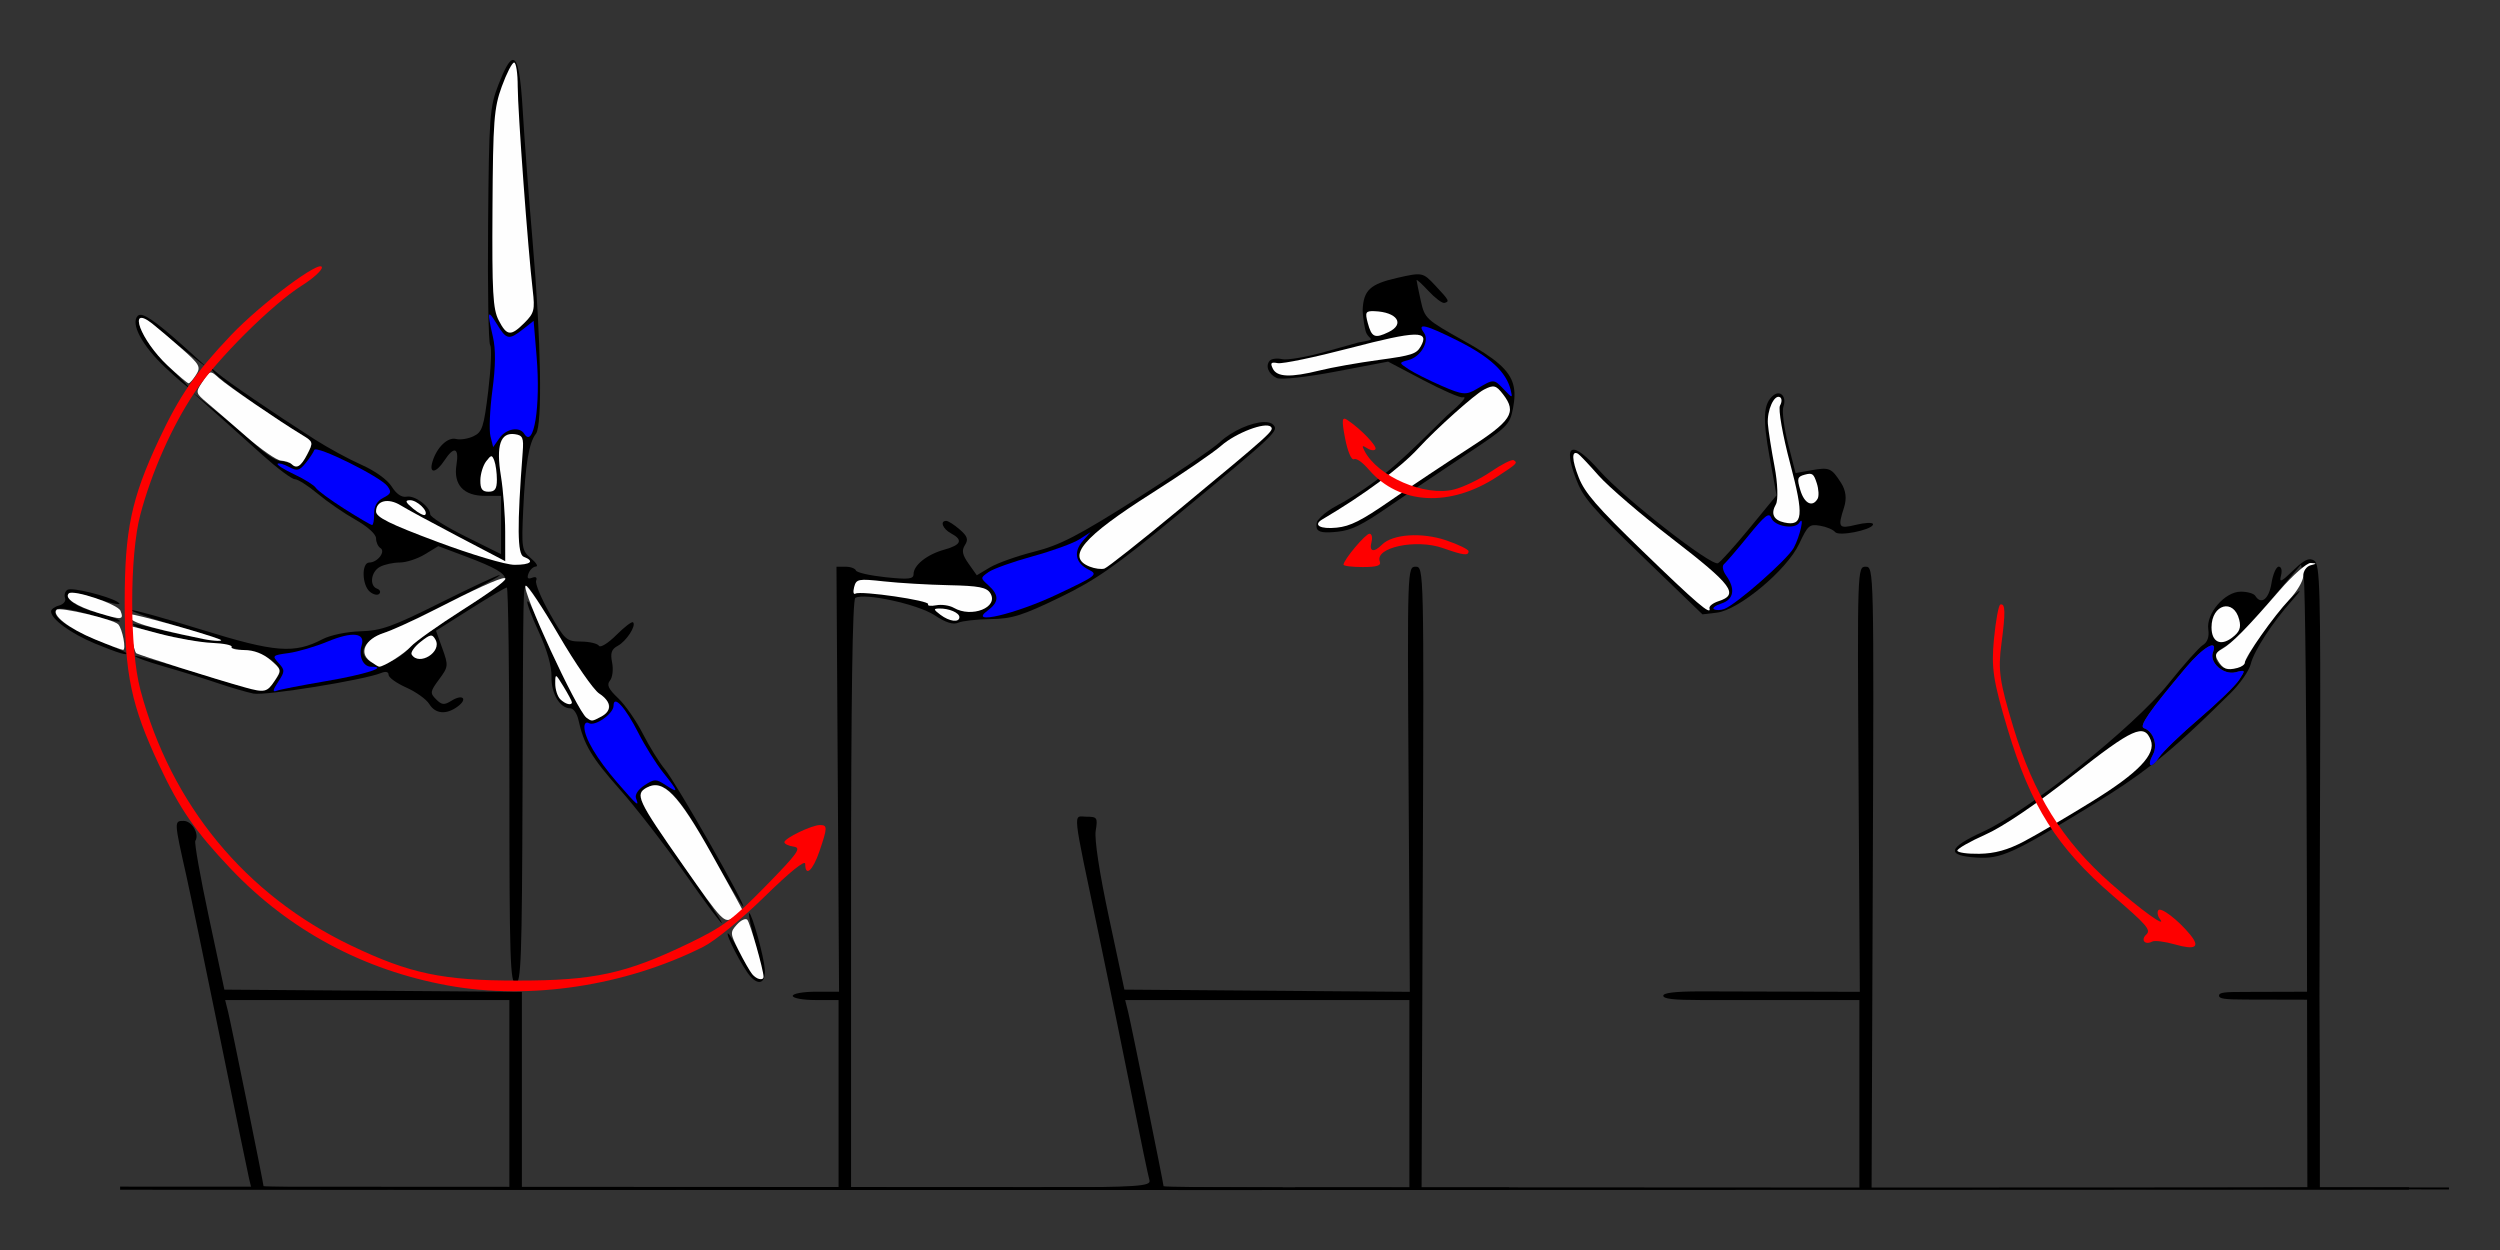 <?xml version="1.0" encoding="UTF-8" standalone="no"?>
<!-- Created with Inkscape (http://www.inkscape.org/) -->

<svg
   xmlns:dc="http://purl.org/dc/elements/1.1/"
   xmlns:cc="http://creativecommons.org/ns#"
   xmlns:rdf="http://www.w3.org/1999/02/22-rdf-syntax-ns#"
   xmlns:svg="http://www.w3.org/2000/svg"
   xmlns="http://www.w3.org/2000/svg"
   xmlns:sodipodi="http://sodipodi.sourceforge.net/DTD/sodipodi-0.dtd"
   xmlns:inkscape="http://www.inkscape.org/namespaces/inkscape"
   version="1.1"
   width="600"
   height="300"
   id="svg2"
   inkscape:version="0.91 r13725"
   sodipodi:docname="ub230202.svg">
  <rect width="100%" height="100%" fill="#333333" stroke="none"/>
  <sodipodi:namedview
     pagecolor="#cfcfcf"
     bordercolor="#666666"
     borderopacity="1"
     objecttolerance="10"
     gridtolerance="10"
     guidetolerance="10"
     inkscape:pageopacity="0"
     inkscape:pageshadow="2"
     inkscape:window-width="1433"
     inkscape:window-height="922"
     id="namedview11"
     showgrid="false"
     inkscape:zoom="1.0590278"
     inkscape:cx="353.67473"
     inkscape:cy="89.6426"
     inkscape:window-x="0"
     inkscape:window-y="0"
     inkscape:window-maximized="0"
     inkscape:current-layer="svg2" />
  <defs
     id="defs6" />
  <g
     id="g4625"
     transform="translate(7.205,1.5)">
    <g
       transform="matrix(0.5,-0.866,-0.866,-0.5,264.384,611.346)"
       id="g4508">
      <path
         inkscape:connector-curvature="0"
         style="fill:#000000"
         d="m 510.568,89.373 c -1.406,-0.057 -6.482,5.692 -5.984,6.988 0.273,0.712 0.053,2.465 -0.492,3.898 -0.929,2.443 -1.32,2.579 -6.291,2.164 -6.899,-0.576 -20.986,4.587 -24.168,8.859 l -2.074,2.783 4.766,19.17 c 4.209,16.929 5.176,19.669 8.287,23.465 5.716,6.976 7.561,5.334 4.465,-3.975 -2.811,-8.451 -6.514,-34.838 -5.02,-35.762 0.611,-0.378 5.616,-1.435 11.123,-2.35 l 10.012,-1.662 7.154,6.066 c 7.24,6.14 10.357,7.692 13.234,6.588 2.055,-0.789 1.307,-3.009 -1.162,-3.447 -1.054,-0.187 -4.258,-2.624 -7.117,-5.416 l -5.199,-5.076 2.449,-2.91 c 2.866,-3.407 2.931,-3.926 0.967,-7.725 -0.99,-1.914 -2.569,-3.101 -4.75,-3.568 -4.966,-1.065 -5.151,-1.455 -2.172,-4.564 1.518,-1.584 2.509,-3.13 2.203,-3.436 -0.058,-0.058 -0.137,-0.088 -0.23,-0.092 z"
         id="path4395" />
      <path
         inkscape:connector-curvature="0"
         style="fill:#fefefe"
         d="m 485.138,156.174 c -2.45,-3.093 -3.902,-7.299 -7.584,-21.96 -4.407,-17.549 -5.288,-22.282 -3.885,-20.879 0.368,0.368 1.519,-0.101 2.559,-1.041 3.893,-3.523 5.004,-0.956 7.426,17.158 1.235,9.236 3.168,19.525 4.296,22.864 1.128,3.34 2.051,6.435 2.051,6.878 0,1.827 -2.014,0.576 -4.862,-3.02 z"
         id="path4461" />
      <path
         inkscape:connector-curvature="0"
         style="fill:#fefefe"
         d="m 518.973,123.306 c -1.36,-0.932 -4.982,-3.857 -8.05,-6.5 C 507.855,114.163 504.394,112 503.231,112 c -2.58,0 -3.559,-1.391 -2.758,-3.917 1.396,-4.398 3.729,-3.342 12.985,5.875 4.994,4.973 9.858,9.041 10.81,9.041 0.952,0 1.731,0.45 1.731,1 0,1.588 -4.319,1.161 -7.027,-0.694 z"
         id="path4439" />
      <path
         inkscape:connector-curvature="0"
         style="fill:#fefefe"
         d="M 509.089,108.595 C 506.802,106.161 506.951,104 509.404,104 c 0.707,0 2.113,0.914 3.124,2.031 1.628,1.799 1.668,2.201 0.349,3.521 -1.319,1.319 -1.752,1.21 -3.788,-0.957 z"
         id="path4421" />
      <path
         inkscape:connector-curvature="0"
         style="fill:#0000fe"
         d="m 482.493,113.846 c -1.658,-3.643 -4.067,-4.541 -6.434,-2.398 -1.132,1.025 -2.059,1.398 -2.059,0.83 0,-0.568 0.58,-1.514 1.289,-2.102 2.361,-1.96 17.801,-7.176 21.029,-7.105 3.133,0.069 8.388,1.722 5.91,1.859 -2.041,0.113 -3.751,4.736 -2.368,6.402 0.958,1.154 -0.157,1.603 -6.539,2.632 -4.231,0.683 -8.175,1.426 -8.765,1.652 -0.589,0.226 -1.518,-0.571 -2.064,-1.771 z"
         id="path4487" />
    </g>
    <path
       sodipodi:nodetypes="cssccccccsccccccccccsssssssccssssssscsssssssssscccc"
       inkscape:connector-curvature="0"
       id="path4476"
       d="m 547.273,132.721 c 0.321,0.015 0.62,0.124 0.922,0.314 1.401,0.884 1.558,6.602 1.422,52.227 l -0.152,52.232 0.098,23.5 0,22.5 25.523,0 5.457,0 0,0.479 c -63.451,-0.054 -99.957,-0.137 -83.23,-0.229 l 49.25,-0.27 -0.075,-45.045 -14.74,-0.036 c -5.202,0 -6.387,-0.237 -6.387,-0.922 0,-0.812 1.303,-0.913 6.458,-0.913 l 14.665,-0.045 -0.041,-24.779 c -0.065,-39.457 -0.408,-73.09 -0.762,-74.74 l -0.643,-3 -7.717,9.068 c -4.244,4.988 -8.851,9.678 -10.238,10.42 -2.782,1.489 -3.212,3.195 -1.221,4.848 1.927,1.599 5.299,0.338 6.572,-2.457 1.587,-3.483 8.421,-12.516 11.242,-14.857 1.558,-1.294 1.312,-0.774 -0.711,1.5 -4.827,5.427 -9.234,12.199 -9.994,15.357 -0.381,1.584 -2.568,4.734 -4.859,7 -7.585,7.5 -12.77,12.32 -17.885,16.385 0.239,-0.278 0.494,-0.605 0.77,-1.025 0.877,-1.339 5.181,-5.496 9.564,-9.238 4.383,-3.742 8.7,-7.923 9.596,-9.289 1.598,-2.439 1.583,-2.472 -0.844,-1.863 -2.898,0.727 -6.35,-2.346 -5.404,-4.811 1.282,-3.34 -2.311,-1.293 -6.516,3.713 -8.845,10.529 -11.31,14.09 -10.045,14.512 2.245,0.748 3.379,4.059 2.166,6.324 -0.91,1.7 -0.921,2.607 -0.418,2.555 -4.195,3.247 -8.455,6.093 -14.068,9.523 -19.357,11.828 -22.007,13.029 -27.912,12.65 -7.328,-0.47 -6.846,-2.339 1.605,-6.209 11.067,-5.068 36.18,-25.106 44.512,-35.52 3.62,-4.525 7.339,-8.702 8.264,-9.279 1.103,-0.689 1.545,-1.978 1.285,-3.748 -0.558,-3.801 3.974,-9.059 7.809,-9.059 1.569,0 3.131,0.45 3.471,1 1.395,2.258 3.274,0.806 3.883,-3 0.352,-2.2 1.136,-4 1.744,-4 0.637,0 0.868,0.907 0.545,2.141 -0.468,1.791 0.009,1.591 2.914,-1.225 2,-1.938 3.161,-2.735 4.125,-2.689 z"
       style="fill:#000000" />
    <path
       inkscape:connector-curvature="0"
       id="path4474"
       d="m 509.097,182.135 c 0.376,-0.291 0.755,-0.578 1.131,-0.877 -0.476,0.553 -0.874,0.85 -1.131,0.877 z"
       style="fill:#000000" />
    <path
       id="path4277"
       d="m 115.839,12.894 c -0.845,0.105 -1.946,2.116 -3.416,5.912 -2.107,5.441 -2.259,7.493 -2.486,33.561 -0.133,15.271 0.088,28.298 0.492,28.951 0.404,0.653 0.199,5.594 -0.453,10.979 -1.059,8.739 -1.439,9.909 -3.557,10.908 -1.304,0.616 -3.176,0.908 -4.16,0.65 -1.995,-0.522 -4.617,1.982 -5.66,5.406 -0.918,3.014 0.819,2.862 2.857,-0.25 2.319,-3.539 3.563,-3.098 2.895,1.023 -0.778,4.796 1.679,7.477 6.852,7.477 l 3.846,0 0,6.992 0,6.994 -8.5,-4.217 c -4.675,-2.319 -8.5,-4.721 -8.5,-5.338 0,-1.855 -3.722,-4.634 -5.676,-4.236 -1.164,0.237 -2.454,-0.639 -3.564,-2.42 -1.02,-1.637 -4.016,-3.798 -7.242,-5.225 -3.026,-1.338 -8.093,-4.093 -11.26,-6.121 -10.139,-6.494 -20.683,-13.676 -23.25,-15.834 -2.426,-2.04 -2.446,-2.04 -0.773,-0.043 1.518,1.812 13.313,10.13 21.025,14.826 2.698,1.643 2.726,1.75 1.184,4.732 -1.162,2.246 -2.023,2.863 -3.262,2.34 -0.925,-0.391 -2.478,-0.794 -3.451,-0.896 -0.973,-0.103 -3.448,-1.766 -5.5,-3.697 -2.052,-1.931 -6.43,-5.661 -9.73,-8.291 l -6,-4.781 5.449,4.857 c 2.997,2.672 8.331,7.445 11.852,10.607 3.521,3.163 6.988,5.75 7.705,5.75 0.718,0 3.183,1.569 5.479,3.486 2.295,1.917 6.385,4.73 9.092,6.25 2.863,1.608 4.921,3.471 4.922,4.455 5.6e-4,0.93 0.474,1.981 1.051,2.338 1.333,0.824 -0.705,3.471 -2.672,3.471 -1.898,0 -1.785,5.417 0.146,7.02 0.838,0.696 1.851,0.915 2.25,0.486 0.399,-0.429 0.164,-0.981 -0.523,-1.227 -1.924,-0.687 -1.481,-4.085 0.684,-5.244 1.064,-0.569 3.201,-1.037 4.75,-1.039 1.549,-0.002 4.264,-0.887 6.035,-1.967 l 3.221,-1.963 6.779,2.553 c 6.883,2.591 9.281,3.99 9.281,5.418 0,0.436 -4.664,3.766 -10.365,7.4 -5.701,3.634 -11.213,7.544 -12.248,8.688 -3.129,3.458 -7.106,5.097 -9.396,3.871 -3.78,-2.023 -2.187,-5.31 3.555,-7.336 4.531,-1.598 28.403,-13.621 27.092,-13.645 -0.475,-0.008 -6.883,2.989 -14.238,6.662 -11.485,5.735 -14.185,6.699 -19.135,6.828 -3.233,0.084 -7.215,0.909 -9.068,1.877 -6.846,3.574 -11.366,3.22 -29.117,-2.281 -9.032,-2.799 -16.607,-4.907 -16.832,-4.682 -0.225,0.225 3.565,1.597 8.422,3.049 11.381,3.402 11.278,3.36 8.264,3.453 -1.412,0.043 -5.851,-0.784 -9.865,-1.838 -4.014,-1.054 -6.908,-1.571 -6.432,-1.148 1.306,1.16 8.646,2.936 20.676,5.004 6.743,1.159 11.54,2.52 12.75,3.615 2.382,2.155 2.398,2.658 0.182,5.395 -2.031,2.508 -2.134,2.491 -21.193,-3.363 -6.298,-1.935 -11.629,-3.34 -11.846,-3.123 -0.217,0.217 2.911,1.344 6.951,2.504 4.04,1.16 9.821,2.954 12.846,3.984 3.025,1.03 6.88,2.155 8.566,2.5 2.824,0.577 26.534,-3.245 30.684,-4.947 1.075,-0.441 1.75,-0.269 1.75,0.445 0,0.64 1.913,2.014 4.25,3.055 2.337,1.041 4.816,2.817 5.508,3.945 1.469,2.394 4.061,2.635 6.799,0.633 2.536,-1.854 1.261,-3.109 -1.443,-1.42 -1.757,1.097 -2.334,1.045 -3.705,-0.326 -1.499,-1.499 -1.446,-1.867 0.707,-4.779 2.246,-3.038 2.276,-3.313 0.799,-7.42 l -1.533,-4.266 8.195,-5.186 c 4.507,-2.852 8.471,-5.186 8.809,-5.186 0.338,0 0.615,21.375 0.615,47.5 0,41.556 0.188,47.5 1.5,47.5 1.31,0 1.519,-5.873 1.652,-46.25 0.165,-50.251 0.131,-48.366 0.918,-49.152 0.299,-0.299 3.797,5.027 7.773,11.838 3.977,6.81 8.339,13.109 9.693,13.996 1.355,0.888 2.463,2.264 2.463,3.057 0,1.761 -3.362,3.698 -5.178,2.984 -1.261,-0.496 -8.735,-15.166 -12.361,-24.264 -0.941,-2.36 -1.906,-4.096 -2.145,-3.857 -0.239,0.239 0.991,3.519 2.732,7.291 2,4.332 3.126,8.302 3.059,10.779 -0.109,4.02 2.018,7.578 4.529,7.578 0.729,0 1.596,1.238 1.926,2.75 1.301,5.959 3.147,9.058 9.971,16.75 3.904,4.4 11.005,13.58 15.781,20.4 4.777,6.82 8.686,12.053 8.686,11.631 0,-0.422 -4.237,-6.761 -9.414,-14.088 -10.826,-15.321 -11.545,-16.86 -8.615,-18.428 3.991,-2.136 7.492,1.378 15.16,15.221 3.892,7.025 7.464,13.012 7.938,13.305 1.34,0.828 -16.041,-29.68 -18.766,-32.939 -1.333,-1.594 -3.705,-5.419 -5.27,-8.5 -1.565,-3.081 -4.228,-6.916 -5.92,-8.521 -2.361,-2.24 -2.82,-3.229 -1.971,-4.252 0.608,-0.733 0.839,-2.673 0.512,-4.311 -0.462,-2.31 -0.159,-3.213 1.352,-4.021 2.059,-1.102 4.489,-4.835 3.676,-5.648 -0.265,-0.265 -2.08,1.117 -4.033,3.07 -1.953,1.953 -3.824,3.108 -4.158,2.566 -0.335,-0.541 -2.269,-0.997 -4.299,-1.014 -3.497,-0.028 -3.89,-0.379 -7.475,-6.691 -2.081,-3.664 -3.566,-7.228 -3.301,-7.92 0.299,-0.78 -0.073,-1.045 -0.979,-0.697 -1.029,0.395 -1.277,0.084 -0.842,-1.051 0.34,-0.886 1.133,-1.626 1.762,-1.645 0.629,-0.018 0.101,-0.903 -1.174,-1.965 -2.199,-1.833 -2.295,-2.431 -1.863,-11.717 0.506,-10.898 1.377,-16.091 3.055,-18.197 1.585,-1.99 1.23,-22.481 -0.799,-46.088 -0.922,-10.725 -1.992,-24.9 -2.377,-31.5 -0.487,-8.356 -1.174,-12.271 -2.408,-12.117 z"
       style="fill:#000000"
       inkscape:connector-curvature="0" />
    <path
       id="path4273"
       d="m 26.38,74.062 c -0.214,0.021 -0.384,0.101 -0.52,0.236 -1.816,1.816 1.064,7.215 6.641,12.445 2.775,2.603 5.272,4.732 5.547,4.73 0.275,-10e-4 -1.768,-2.149 -4.541,-4.773 -4.812,-4.553 -8.419,-10.563 -7.119,-11.863 0.335,-0.335 2.68,1.143 5.211,3.283 2.53,2.14 6.029,4.961 7.775,6.27 l 3.174,2.379 -3.154,-2.879 C 31.476,76.663 27.88,73.912 26.38,74.062 Z"
       style="fill:#000000"
       inkscape:connector-curvature="0" />
    <path
       id="path4269"
       d="m 296.144,99.795 c -2.917,0.069 -7.627,2.053 -10.535,4.775 -1.684,1.576 -10.721,7.721 -20.084,13.654 -14.002,8.873 -18.35,11.121 -24.5,12.674 -4.112,1.038 -8.899,2.74 -10.639,3.779 l -3.162,1.889 -1.963,-2.777 c -1.513,-2.143 -1.713,-3.166 -0.875,-4.477 0.865,-1.353 0.605,-2.116 -1.279,-3.75 -1.301,-1.128 -2.745,-2.051 -3.211,-2.051 -1.591,0 -0.851,1.928 1.152,3 2.949,1.578 2.449,2.781 -1.619,3.904 -4.131,1.141 -7.381,3.725 -7.381,5.867 0,1.208 -1.17,1.337 -6.75,0.748 -3.712,-0.392 -6.901,-1.118 -7.084,-1.615 -0.183,-0.497 -1.308,-0.904 -2.5,-0.904 l -2.166,0 0.309,51 0.309,51 -5.559,0 c -3.057,0 -5.559,0.45 -5.559,1 0,0.55 2.475,1 5.5,1 l 5.5,0 0,22.5 0,22.5 -37.029,0 0,0.504 c 29.893,0.021 63.068,0.036 100.17,0.045 l 0,-0.549 -0.641,0 -59.5,0 0,-70.441 c 0,-46.95 0.341,-70.651 1.023,-71.072 2.098,-1.296 15.042,1.529 18.998,4.146 2.693,1.782 4.487,2.35 5.703,1.807 0.976,-0.436 4.475,-0.825 7.775,-0.865 5.083,-0.062 7.604,-0.85 16.5,-5.152 8.709,-4.212 13.477,-7.539 27.955,-19.5 24.292,-20.069 24.793,-20.542 23.326,-22.025 -0.441,-0.446 -1.213,-0.636 -2.186,-0.613 z"
       style="fill:#000000"
       inkscape:connector-curvature="0" />
    <path
       inkscape:connector-curvature="0"
       id="path4261"
       d="m 332.548,134.511 c -1.978,-1.8e-4 -1.997,0.566 -1.699,51.014 l 0.301,51.014 -34.25,-0.264 -34.25,-0.264 -3.717,-17.379 c -2.265,-10.593 -3.503,-18.696 -3.17,-20.75 0.51,-3.145 0.363,-3.371 -2.215,-3.371 -3.269,0 -3.567,-2.83 2.996,28.5 2.535,12.1 6.182,29.875 8.105,39.5 1.923,9.625 3.731,18.288 4.016,19.25 0.419,1.416 -2.558,1.677 -25.844,1.727 l 0,0.572 c 20.065,-0.004 39.798,-0.008 57.811,-0.018 l 0,-0.533 c -15.781,-0.006 -28.584,-0.145 -28.584,-0.318 0,-0.639 -7.849,-39.252 -8.523,-41.93 l -0.693,-2.75 34.107,0 34.109,0 0,22.5 0,22.5 -27.426,0 0,0.529 c 18.725,-0.01 35.452,-0.023 51.33,-0.037 l 0,-0.492 -20.977,0 0.285,-74.5 c 0.284,-73.929 0.272,-74.5 -1.713,-74.5 z"
       style="fill:#000000" />
    <path
       id="path4259"
       d="m 9.839,139.923 c -0.402,-0.007 -0.696,0.029 -0.846,0.121 -0.595,0.368 -0.856,1.254 -0.582,1.969 0.276,0.718 -0.366,1.528 -1.432,1.807 -1.062,0.278 -1.932,0.918 -1.932,1.424 0,1.837 4.738,5.301 10.553,7.715 5.501,2.283 8.374,3.123 7.363,2.152 -0.229,-0.22 -3.305,-1.569 -6.836,-2.998 C 9.825,149.561 6.048,147.03 6.048,145.357 c 0,-1.319 2.959,-0.995 9.752,1.07 3.439,1.046 6.029,1.539 5.754,1.094 -0.275,-0.445 -2.729,-1.344 -5.453,-1.998 -4.78,-1.147 -8.003,-3.393 -6.715,-4.682 0.342,-0.342 3.304,0.257 6.582,1.332 3.278,1.075 5.739,1.595 5.469,1.158 -0.682,-1.103 -8.782,-3.357 -11.598,-3.408 z"
       style="fill:#000000"
       inkscape:connector-curvature="0" />
    <path
       id="path4257"
       d="m 36.866,195.511 c -2.297,0 -2.295,0.042 0.615,13 0.926,4.125 4.577,21.675 8.111,39 3.534,17.325 6.662,32.503 6.953,33.729 l 0.529,2.229 -19.764,0.295 c -4.534,0.067 17.868,0.128 52.441,0.18 l 0,-0.432 -0.205,0 c -16.225,0 -29.5,-0.144 -29.5,-0.32 0,-0.639 -7.849,-39.252 -8.523,-41.93 l -0.693,-2.75 34.107,0 34.109,0 0,22.5 0,22.5 -27.801,0 0,0.434 c 18.59,0.027 41.21,0.049 67.777,0.068 l 0,-0.502 -36.977,-4e-5 0,-23.488 0,-23.486 -35.699,-0.264 -35.699,-0.262 -3.732,-17.455 c -2.053,-9.6 -3.51,-17.818 -3.236,-18.26 1.021,-1.652 -0.822,-4.785 -2.814,-4.785 z"
       style="fill:#000000"
       inkscape:connector-curvature="0" />
    <path
       id="path4252"
       d="m 172.62,217.646 c -0.021,-0.005 -0.04,-7.6e-4 -0.057,0.016 -0.201,0.201 0.538,3.663 1.643,7.691 1.105,4.029 1.776,7.558 1.492,7.842 -1.009,1.009 -2.721,-0.89 -5.186,-5.754 -1.374,-2.711 -2.725,-4.93 -3.002,-4.93 -0.744,0 3.517,8.211 5.33,10.273 2.106,2.395 3.75,1.602 3.51,-1.693 -0.227,-3.114 -3.075,-13.289 -3.73,-13.445 z"
       style="fill:#000000"
       inkscape:connector-curvature="0" />
    <path
       id="path4353"
       d="m 173.291,232.261 c -0.551,-0.688 -1.987,-3.205 -3.191,-5.595 -2.089,-4.145 -2.11,-4.434 -0.445,-6.274 0.96,-1.061 2.081,-1.58 2.491,-1.155 0.653,0.678 3.901,12.056 3.901,13.668 0,1.056 -1.716,0.654 -2.757,-0.644 z"
       style="fill:#fefefe"
       inkscape:connector-curvature="0" />
    <path
       id="path4351"
       d="m 156.871,206.364 c -11.137,-15.904 -11.777,-17.272 -8.817,-18.856 3.924,-2.1 7.462,1.533 15.547,15.965 4.096,7.311 7.447,13.408 7.447,13.55 0,0.142 -1.012,0.911 -2.25,1.709 -2.193,1.414 -2.497,1.098 -11.927,-12.368 z"
       style="fill:#fefefe"
       inkscape:connector-curvature="0" />
    <path
       id="path4343"
       d="m 133.548,170.745 c -2.304,-1.694 -15.783,-30.941 -14.598,-31.674 0.407,-0.252 3.987,5.104 7.956,11.9 3.969,6.797 8.324,13.084 9.679,13.972 2.957,1.938 3.166,4.121 0.529,5.532 -2.276,1.218 -2.276,1.218 -3.566,0.269 z"
       style="fill:#fefefe"
       inkscape:connector-curvature="0" />
    <path
       id="path4341"
       d="m 127.248,166.311 c -0.66,-0.66 -1.198,-2.348 -1.196,-3.75 0.004,-2.492 0.049,-2.476 2,0.724 1.098,1.801 1.996,3.488 1.996,3.75 0,0.892 -1.597,0.479 -2.8,-0.724 z"
       style="fill:#fefefe"
       inkscape:connector-curvature="0" />
    <path
       id="path4339"
       d="m 51.548,163.469 c -6.861,-1.916 -25.736,-7.86 -26.093,-8.217 -0.212,-0.212 -0.664,-1.777 -1.004,-3.477 l -0.618,-3.091 7.358,1.945 c 4.047,1.07 9.672,2.044 12.501,2.164 2.829,0.12 4.94,0.556 4.691,0.969 -0.249,0.412 1.124,0.75 3.051,0.75 2.244,0 4.494,0.852 6.259,2.37 2.696,2.319 2.718,2.427 1.033,5 -1.824,2.784 -2.419,2.916 -7.177,1.587 z"
       style="fill:#fefefe"
       inkscape:connector-curvature="0" />
    <path
       id="path4333"
       d="m 81.616,157.185 c -2.763,-2.02 -1.185,-5.319 3.229,-6.751 2.036,-0.66 7.302,-3.048 11.702,-5.306 20.351,-10.445 23.356,-10.52 7.134,-0.179 -5.701,3.634 -11.213,7.544 -12.248,8.688 -1.595,1.763 -6.476,4.875 -7.646,4.875 -0.197,0 -1.175,-0.597 -2.172,-1.326 z"
       style="fill:#fefefe"
       inkscape:connector-curvature="0" />
    <path
       id="path4331"
       d="m 91.597,155.591 c -0.313,-0.506 0.645,-1.874 2.128,-3.041 2.4,-1.888 2.795,-1.946 3.589,-0.528 1.643,2.935 -3.95,6.427 -5.717,3.569 z"
       style="fill:#fefefe"
       inkscape:connector-curvature="0" />
    <path
       id="path4329"
       d="m 15.548,151.938 c -6.223,-2.581 -10.424,-5.837 -9.161,-7.099 0.754,-0.754 13.684,2.306 14.782,3.498 1.028,1.116 1.975,6.177 1.148,6.132 -0.423,-0.023 -3.469,-1.162 -6.769,-2.531 z"
       style="fill:#fefefe"
       inkscape:connector-curvature="0" />
    <path
       id="path4327"
       d="m 41.548,151.863 c -14.897,-3.103 -18.767,-4.418 -17.304,-5.88 0.328,-0.328 18.018,4.623 21.304,5.963 1.273,0.519 -1.373,0.464 -4,-0.083 z"
       style="fill:#fefefe"
       inkscape:connector-curvature="0" />
    <path
       id="path4325"
       d="m 16.329,145.6 c -5.248,-1.597 -8.17,-3.533 -7.038,-4.664 1.038,-1.038 11.819,2.572 12.428,4.161 0.846,2.204 0.352,2.251 -5.39,0.503 z"
       style="fill:#fefefe"
       inkscape:connector-curvature="0" />
    <path
       id="path4323"
       d="m 218.489,146.043 c -1.674,-1.266 -1.712,-1.473 -0.273,-1.5 2.353,-0.045 4.832,1.02 4.832,2.075 0,1.366 -2.392,1.064 -4.559,-0.575 z"
       style="fill:#fefefe"
       inkscape:connector-curvature="0" />
    <path
       id="path4321"
       d="m 221.709,144.381 c -1.012,-0.588 -2.91,-0.864 -4.22,-0.614 -1.309,0.25 -2.184,0.136 -1.943,-0.253 0.534,-0.865 -16.199,-3.305 -17.433,-2.543 -0.483,0.299 -0.631,-0.403 -0.329,-1.56 0.514,-1.966 0.978,-2.056 7.157,-1.378 3.634,0.399 10.626,0.81 15.537,0.914 7.29,0.154 9.127,0.51 10,1.935 2.071,3.381 -4.478,5.994 -8.77,3.499 z"
       style="fill:#fefefe"
       inkscape:connector-curvature="0" />
    <path
       id="path4315"
       d="m 254.298,134.481 c -5.715,-2.299 -1.655,-7.078 15.001,-17.656 7.287,-4.628 14.747,-9.734 16.577,-11.347 3.495,-3.08 10.662,-5.811 11.929,-4.544 0.858,0.858 0.182,1.468 -22,19.832 -9.138,7.565 -17.208,13.949 -17.935,14.187 -0.726,0.238 -2.333,0.026 -3.571,-0.472 z"
       style="fill:#fefefe"
       inkscape:connector-curvature="0" />
    <path
       id="path4311"
       d="m 97.789,128.549 c -11.471,-4.286 -14.741,-5.907 -14.741,-7.304 0,-2.6 2.907,-3.319 5.907,-1.461 1.426,0.884 7.656,4.259 13.843,7.5 l 11.25,5.894 -0.008,-7.083 c -0.004,-3.896 -0.465,-9.904 -1.025,-13.352 -1.192,-7.345 -0.127,-10.537 3.35,-10.042 1.89,0.269 2.141,0.847 1.877,4.311 -1.357,17.78 -1.292,24.525 0.241,25.114 2.715,1.042 1.704,1.932 -2.194,1.932 -2.106,0 -10.241,-2.422 -18.5,-5.508 z"
       style="fill:#fefefe"
       inkscape:connector-curvature="0" />
    <path
       id="path4307"
       d="m 91.94,120.57 c -1.85,-1.541 -2.023,-1.999 -0.764,-2.025 1.713,-0.035 4.514,2.658 3.657,3.516 -0.275,0.275 -1.577,-0.395 -2.893,-1.491 z"
       style="fill:#fefefe"
       inkscape:connector-curvature="0" />
    <path
       id="path4301"
       d="m 108.08,113.761 c 0.018,-1.512 0.639,-3.551 1.382,-4.529 1.213,-1.599 1.413,-1.616 1.968,-0.168 0.34,0.886 0.618,2.924 0.618,4.529 0,2.252 -0.457,2.918 -2,2.918 -1.523,0 -1.992,-0.656 -1.968,-2.75 z"
       style="fill:#fefefe"
       inkscape:connector-curvature="0" />
    <path
       id="path4299"
       d="m 62.714,109.844 c -0.367,-0.367 -1.5,-0.729 -2.517,-0.803 -1.018,-0.075 -4.73,-2.652 -8.25,-5.727 -3.52,-3.075 -7.727,-6.705 -9.349,-8.067 -2.928,-2.458 -2.937,-2.496 -1.165,-5.2 1.778,-2.714 1.793,-2.717 3.95,-0.783 2.107,1.889 14.377,10.289 19.925,13.64 2.678,1.618 2.714,1.756 1.224,4.638 -1.529,2.958 -2.549,3.573 -3.818,2.303 z"
       style="fill:#fefefe"
       inkscape:connector-curvature="0" />
    <path
       id="path4289"
       d="m 33.014,86.223 c -6.522,-6.12 -9.716,-14.81 -3.704,-10.075 1.302,1.025 4.501,3.743 7.108,6.039 4.312,3.797 4.623,4.363 3.445,6.25 -0.713,1.141 -1.525,2.068 -1.805,2.058 -0.28,-0.009 -2.55,-1.932 -5.044,-4.272 z"
       style="fill:#fefefe"
       inkscape:connector-curvature="0" />
    <path
       id="path2997-1"
       d="m 112.473,75.366 c -1.381,-2.67 -1.605,-6.713 -1.482,-26.75 0.13,-21.225 0.355,-24.184 2.235,-29.354 1.15,-3.163 2.48,-5.75 2.956,-5.75 0.476,0 0.866,2.592 0.866,5.76 0,5.759 2.461,39.136 3.607,48.928 0.545,4.657 0.345,5.45 -1.955,7.75 -3.318,3.318 -4.256,3.23 -6.228,-0.584 z"
       style="fill:#fefefe"
       inkscape:connector-curvature="0" />
    <path
       id="path4285"
       d="m 100.389,235.032 c -20.349,-3.692 -38.184,-13.254 -52.15,-27.956 -8.592,-9.045 -12.349,-14.489 -17.325,-25.108 -6.596,-14.075 -8.193,-21.668 -8.193,-38.957 0,-17.289 1.597,-24.882 8.193,-38.957 4.976,-10.618 8.732,-16.062 17.325,-25.108 7.243,-7.625 21.81,-18.477 21.807,-16.245 -9.84e-4,0.72 -2.138,2.654 -4.75,4.296 -7.204,4.531 -20.442,17.709 -25.776,25.659 -5.418,8.075 -10.334,19.138 -13.043,29.355 -2.604,9.816 -2.604,32.184 0,42 7.315,27.578 25.21,49.291 50.643,61.45 14.07,6.727 21.954,8.381 39.928,8.381 18.309,0 25.904,-1.651 41,-8.912 8.243,-3.965 10.688,-5.784 18.48,-13.745 7.804,-7.974 8.688,-9.217 6.75,-9.495 -1.226,-0.176 -2.23,-0.655 -2.23,-1.065 0,-0.943 6.579,-4.116 8.534,-4.116 1.844,0 1.832,0.569 -0.128,6.322 -1.58,4.636 -3.406,6.24 -3.406,2.991 0,-1.045 -3.712,1.952 -9.75,7.87 -5.538,5.429 -11.91,10.64 -14.75,12.063 -18.718,9.38 -41.519,12.838 -61.158,9.274 z"
       style="fill:#fe0000"
       inkscape:connector-curvature="0" />
    <path
       inkscape:connector-curvature="0"
       id="path4281"
       d="m 315.241,134.026 c 0,-1.15 5.271,-7.433 6.235,-7.433 0.549,0 0.763,0.9 0.475,2 -0.607,2.32 0.545,2.602 2.527,0.62 2.544,-2.544 9.567,-3.012 15.41,-1.026 2.944,1.001 5.354,2.177 5.354,2.613 0,1.138 -1.181,0.993 -6.124,-0.752 -6.456,-2.279 -16.464,-0.153 -15.169,3.223 0.375,0.978 -0.692,1.322 -4.1,1.322 -2.534,0 -4.607,-0.255 -4.607,-0.567 z"
       style="fill:#fe0000" />
    <path
       id="path4369"
       d="m 140.889,186.252 c -4.874,-5.645 -7.841,-10.659 -7.841,-13.25 0,-0.885 0.47,-1.318 1.044,-0.963 1.465,0.905 5.956,-2.241 5.956,-4.173 0,-2.734 2.847,0.402 5.98,6.586 1.549,3.058 4.212,7.309 5.918,9.447 3.754,4.705 3.842,5.143 0.602,3.021 -2.321,-1.521 -2.684,-1.517 -5.078,0.051 -1.515,0.992 -2.353,2.278 -2.031,3.115 0.865,2.254 0.284,1.764 -4.549,-3.834 z"
       style="fill:#0000fe"
       inkscape:connector-curvature="0" />
    <path
       id="path4365"
       d="m 59.555,162.141 c 1.639,-2.502 1.646,-2.803 0.092,-4.519 -1.585,-1.751 -1.472,-1.864 2.37,-2.379 2.218,-0.298 6.464,-1.549 9.435,-2.78 5.924,-2.455 9.095,-2.103 8.141,0.903 -0.809,2.549 0.332,5.146 2.261,5.146 4.391,0 -1.45,1.872 -10.772,3.453 -5.756,0.976 -11.099,2.018 -11.874,2.316 -1.054,0.404 -0.967,-0.136 0.346,-2.139 z"
       style="fill:#0000fe"
       inkscape:connector-curvature="0" />
    <path
       id="path4363"
       d="m 229.798,145.057 c 2.777,-2.048 2.845,-3.696 0.249,-6.046 -2,-1.81 -2,-1.811 0.024,-3.228 1.113,-0.78 5.863,-2.474 10.554,-3.765 4.691,-1.291 9.743,-3.127 11.226,-4.081 l 2.696,-1.735 -1.838,2.08 c -2.342,2.651 -1.826,5.339 1.324,6.91 2.367,1.18 2.061,1.424 -7.423,5.916 -10.132,4.8 -21.631,7.5 -16.813,3.948 z"
       style="fill:#0000fe"
       inkscape:connector-curvature="0" />
    <path
       id="path4361"
       d="m 75.421,120.605 c -3.37,-2.138 -6.443,-4.398 -6.829,-5.022 -0.386,-0.624 -2.708,-2.078 -5.161,-3.231 -2.453,-1.153 -4.256,-2.3 -4.007,-2.549 0.249,-0.249 1.474,0.094 2.721,0.761 1.955,1.046 2.509,0.917 4.007,-0.932 0.956,-1.181 1.887,-2.594 2.07,-3.141 0.413,-1.239 15.874,6.413 17.558,8.689 1.033,1.396 0.871,1.848 -1,2.795 -1.501,0.76 -2.219,2.015 -2.193,3.833 0.022,1.487 -0.203,2.7 -0.5,2.695 -0.297,-0.005 -3.297,-1.759 -6.667,-3.897 z"
       style="fill:#0000fe"
       inkscape:connector-curvature="0" />
    <path
       id="path4357"
       d="m 110.504,103.193 c -0.36,-1.433 -0.148,-6.407 0.47,-11.054 0.773,-5.81 0.812,-9.803 0.123,-12.788 -1.439,-6.242 -1.287,-6.742 0.939,-3.09 2.319,3.804 2.893,3.917 6.286,1.248 l 2.545,-2.002 0.715,8.582 c 0.994,11.935 -0.668,22.252 -2.981,18.509 -1.113,-1.801 -4.343,-1.227 -5.942,1.057 l -1.502,2.144 -0.654,-2.606 z"
       style="fill:#0000fe"
       inkscape:connector-curvature="0" />
    <path
       inkscape:connector-curvature="0"
       id="path4548"
       d="m 478.561,200.437 c 3.025,-1.59 10.429,-5.94 16.453,-9.667 11.018,-6.816 15.261,-11.253 13.973,-14.61 -1.585,-4.13 -4.259,-2.924 -18.672,8.415 -8.836,6.952 -16.818,12.355 -21.003,14.215 -3.712,1.651 -6.75,3.385 -6.75,3.853 0,0.468 2.362,0.814 5.25,0.768 3.737,-0.059 6.835,-0.916 10.75,-2.974 z"
       style="fill:#fefefe" />
    <path
       inkscape:connector-curvature="0"
       id="path4536"
       d="m 529.811,158.799 c 0.963,-0.248 1.75,-0.818 1.75,-1.266 0,-1.34 7.001,-11.277 10.625,-15.081 1.856,-1.948 3.375,-4.503 3.375,-5.677 0,-1.192 0.773,-2.336 1.75,-2.592 1.569,-0.41 1.576,-0.469 0.065,-0.573 -0.927,-0.064 -4.302,2.91 -7.5,6.609 -7.817,9.04 -11.424,12.709 -13.815,14.048 -1.588,0.89 -1.779,1.48 -0.929,2.864 1.213,1.974 2.169,2.314 4.679,1.667 z"
       style="fill:#fefefe" />
    <path
       inkscape:connector-curvature="0"
       id="path4530"
       d="m 528.472,151.562 c 1.823,-1.375 2.228,-2.379 1.741,-4.319 -1.309,-5.215 -6.652,-3.753 -6.652,1.821 0,3.495 2.143,4.586 4.911,2.499 z"
       style="fill:#fefefe" />
    <path
       inkscape:connector-curvature="0"
       id="path4492"
       d="m 518.474,222.86 c -2.917,-3.579 -7.159,-6.814 -7.702,-5.873 -0.283,0.49 -0.14,1.368 0.316,1.952 2.102,2.688 -4.532,-2.084 -11.716,-8.428 -11.621,-10.261 -18.478,-21.276 -23.414,-37.609 -3.262,-10.794 -3.657,-13.557 -2.829,-19.82 1.021,-7.727 0.965,-9.822 -0.251,-9.496 -0.414,0.111 -1.103,3.836 -1.531,8.278 -0.669,6.949 -0.21,9.971 3.29,21.66 5.517,18.423 11.815,28.389 25.241,39.939 8.174,7.032 9.214,8.237 8.034,9.315 -1.437,1.314 -0.323,2.632 1.428,1.69 0.57,-0.307 3.018,0.006 5.441,0.695 4.921,1.399 6.107,0.659 3.693,-2.302 z"
       style="fill:#fe0000" />
    <path
       inkscape:connector-curvature="0"
       id="path4560"
       d="m 510.997,180.233 c 0.877,-1.339 5.181,-5.497 9.565,-9.239 4.383,-3.742 8.702,-7.922 9.597,-9.289 1.598,-2.439 1.582,-2.473 -0.844,-1.864 -2.898,0.727 -6.351,-2.345 -5.406,-4.81 1.282,-3.34 -2.309,-1.293 -6.514,3.713 -8.845,10.529 -11.31,14.091 -10.045,14.513 2.245,0.748 3.378,4.057 2.166,6.323 -1.61,3.008 -0.409,3.538 1.481,0.653 z"
       style="fill:#0000fe" />
    <path
       sodipodi:nodetypes="sscccccccccsccccs"
       inkscape:connector-curvature="0"
       id="path4589"
       d="m 440.548,134.511 c -1.978,-1.8e-4 -1.997,0.566 -1.699,51.014 l 0.301,51.014 -38.072,-0.107 c -6.654,0 -9.095,0.4 -9.095,1.04 0,0.75 2.443,1.04 9.095,1.04 l 37.971,0 0,22.5 0,22.5 -417.426,-0.22 0,0.75 c 9.129,-0.005 136.164,0.075 265.803,0.069 136.257,-0.006 275.39,-0.099 283.527,-0.106 l 0,-0.547 -128.977,0.055 0.285,-74.5 c 0.284,-73.929 0.272,-74.5 -1.713,-74.5 z"
       style="fill:#000000" />
    <g
       transform="matrix(0.259,0.966,-0.966,0.259,329.181,-276.023)"
       id="g4501">
      <path
         inkscape:connector-curvature="0"
         style="fill:#000000"
         d="m 361.27,69.111 c -3.726,-0.02 -7.275,2.548 -13.27,8.709 -7.302,7.505 -7.619,7.703 -12,7.512 -2.475,-0.108 -4.725,-0.247 -5,-0.309 -0.275,-0.062 1.188,-1.003 3.25,-2.092 2.062,-1.089 3.75,-2.418 3.75,-2.955 0,-1.331 -0.259,-1.272 -4.656,1.078 -3.782,2.021 -3.848,2.156 -4.084,8.354 -0.252,6.614 0.756,8.534 5.279,9.965 2.125,0.509 4.548,0.627 5.059,0.627 2.381,0 2.657,-2.776 2.215,2.521 l 0.006,-0.021 0.09,8.316 c 0.05,4.574 -0.38,9.194 -0.955,10.27 -0.575,1.075 -0.772,2.397 -0.439,2.936 0.89,1.441 3.064,1.192 4.479,-0.512 0.706,-0.851 1.638,-6.925 2.172,-14.154 l 0.936,-12.664 6.449,-6.967 c 3.548,-3.832 6.457,-7.475 6.463,-8.096 0.014,-1.397 1.399,0.876 3.264,4.779 6.71,11.988 10.291,17.533 13.588,29.338 0.349,1.251 0.878,4.683 2.611,7.027 0.428,0.579 1.074,0.725 1.781,0.814 1.116,-0.077 1.631,-1.48 2.139,-4.652 0.518,-3.24 -0.034,-6.05 -2.604,-13.273 -1.793,-5.039 -5.067,-14.562 -7.275,-21.162 -3.831,-11.449 -4.189,-12.085 -7.809,-13.854 -2.014,-0.984 -3.744,-1.526 -5.438,-1.535 z"
         id="path4399" />
      <path
         inkscape:connector-curvature="0"
         style="fill:#fefefe"
         d="m 341.604,122.351 c 0.493,-1.018 0.941,-8.962 0.997,-17.652 0.106,-16.676 0.844,-19.683 4.047,-16.48 1.445,1.445 1.502,2.656 0.493,10.525 -0.627,4.89 -1.185,11.336 -1.24,14.324 -0.133,7.229 -1.099,10.347 -3.34,10.778 -1.496,0.288 -1.68,9.3e-4 -0.956,-1.495 z"
         id="path4437" />
      <path
         inkscape:connector-curvature="0"
         style="fill:#fefefe"
         d="M 380.59,121.75 C 377.469,110.516 373.517,100.507 370.029,95 c -3.463,-5.468 -8.939,-16.312 -9.48,-18.776 -0.567,-2.583 -0.286,-3.09 2.312,-4.167 5.069,-2.1 6.657,-0.328 10.496,11.71 1.882,5.903 5.059,15.306 7.058,20.896 2.905,8.12 3.504,10.986 2.982,14.25 -0.63,3.943 -2.091,5.418 -2.808,2.836 z"
         id="path4433" />
      <path
         inkscape:connector-curvature="0"
         style="fill:#fefefe"
         d="m 335.555,96.75 c 1.607,-5.242 4.898,-6.393 5.736,-2.006 C 341.982,98.359 341.468,99 337.874,99 c -2.658,0 -2.928,-0.262 -2.319,-2.25 z"
         id="path4415" />
      <path
         inkscape:connector-curvature="0"
         style="fill:#0000fe"
         d="m 349,91.81 c 0,-3.061 -3.104,-6.091 -5.355,-5.227 -2.885,1.107 -1.786,-0.915 4.06,-7.467 5.661,-6.346 10.149,-9.152 14.514,-9.076 2.177,0.038 2.156,0.109 -0.468,1.532 -3.092,1.678 -3.103,1.712 -1.82,6.184 0.837,2.918 0.551,3.717 -2.855,7.993 -2.082,2.613 -4.75,5.608 -5.93,6.656 C 349.016,94.296 349,94.292 349,91.81 Z"
         id="path4483" />
    </g>
    <path
       id="path4490"
       d="m 316.195,99.319 c 3.227,2.165 7.178,6.281 6.709,6.989 -0.264,0.398 -1.144,0.301 -1.956,-0.217 -1.24,-0.791 -1.35,-0.698 -0.69,0.589 3.175,6.184 14.461,11.06 21.511,9.295 2.249,-0.563 6.224,-2.485 8.834,-4.271 2.61,-1.786 5.077,-3.027 5.482,-2.758 1.001,0.663 0.872,0.792 -3.935,3.946 -11.315,7.423 -23.465,6.788 -30.77,-1.606 -1.693,-1.946 -3.023,-2.873 -3.684,-2.568 -0.569,0.262 -1.504,-1.99 -2.078,-5.005 -0.86,-4.516 -0.758,-5.29 0.578,-4.394 z"
       style="fill:#fe0000"
       inkscape:connector-curvature="0" />
  </g>
</svg>

